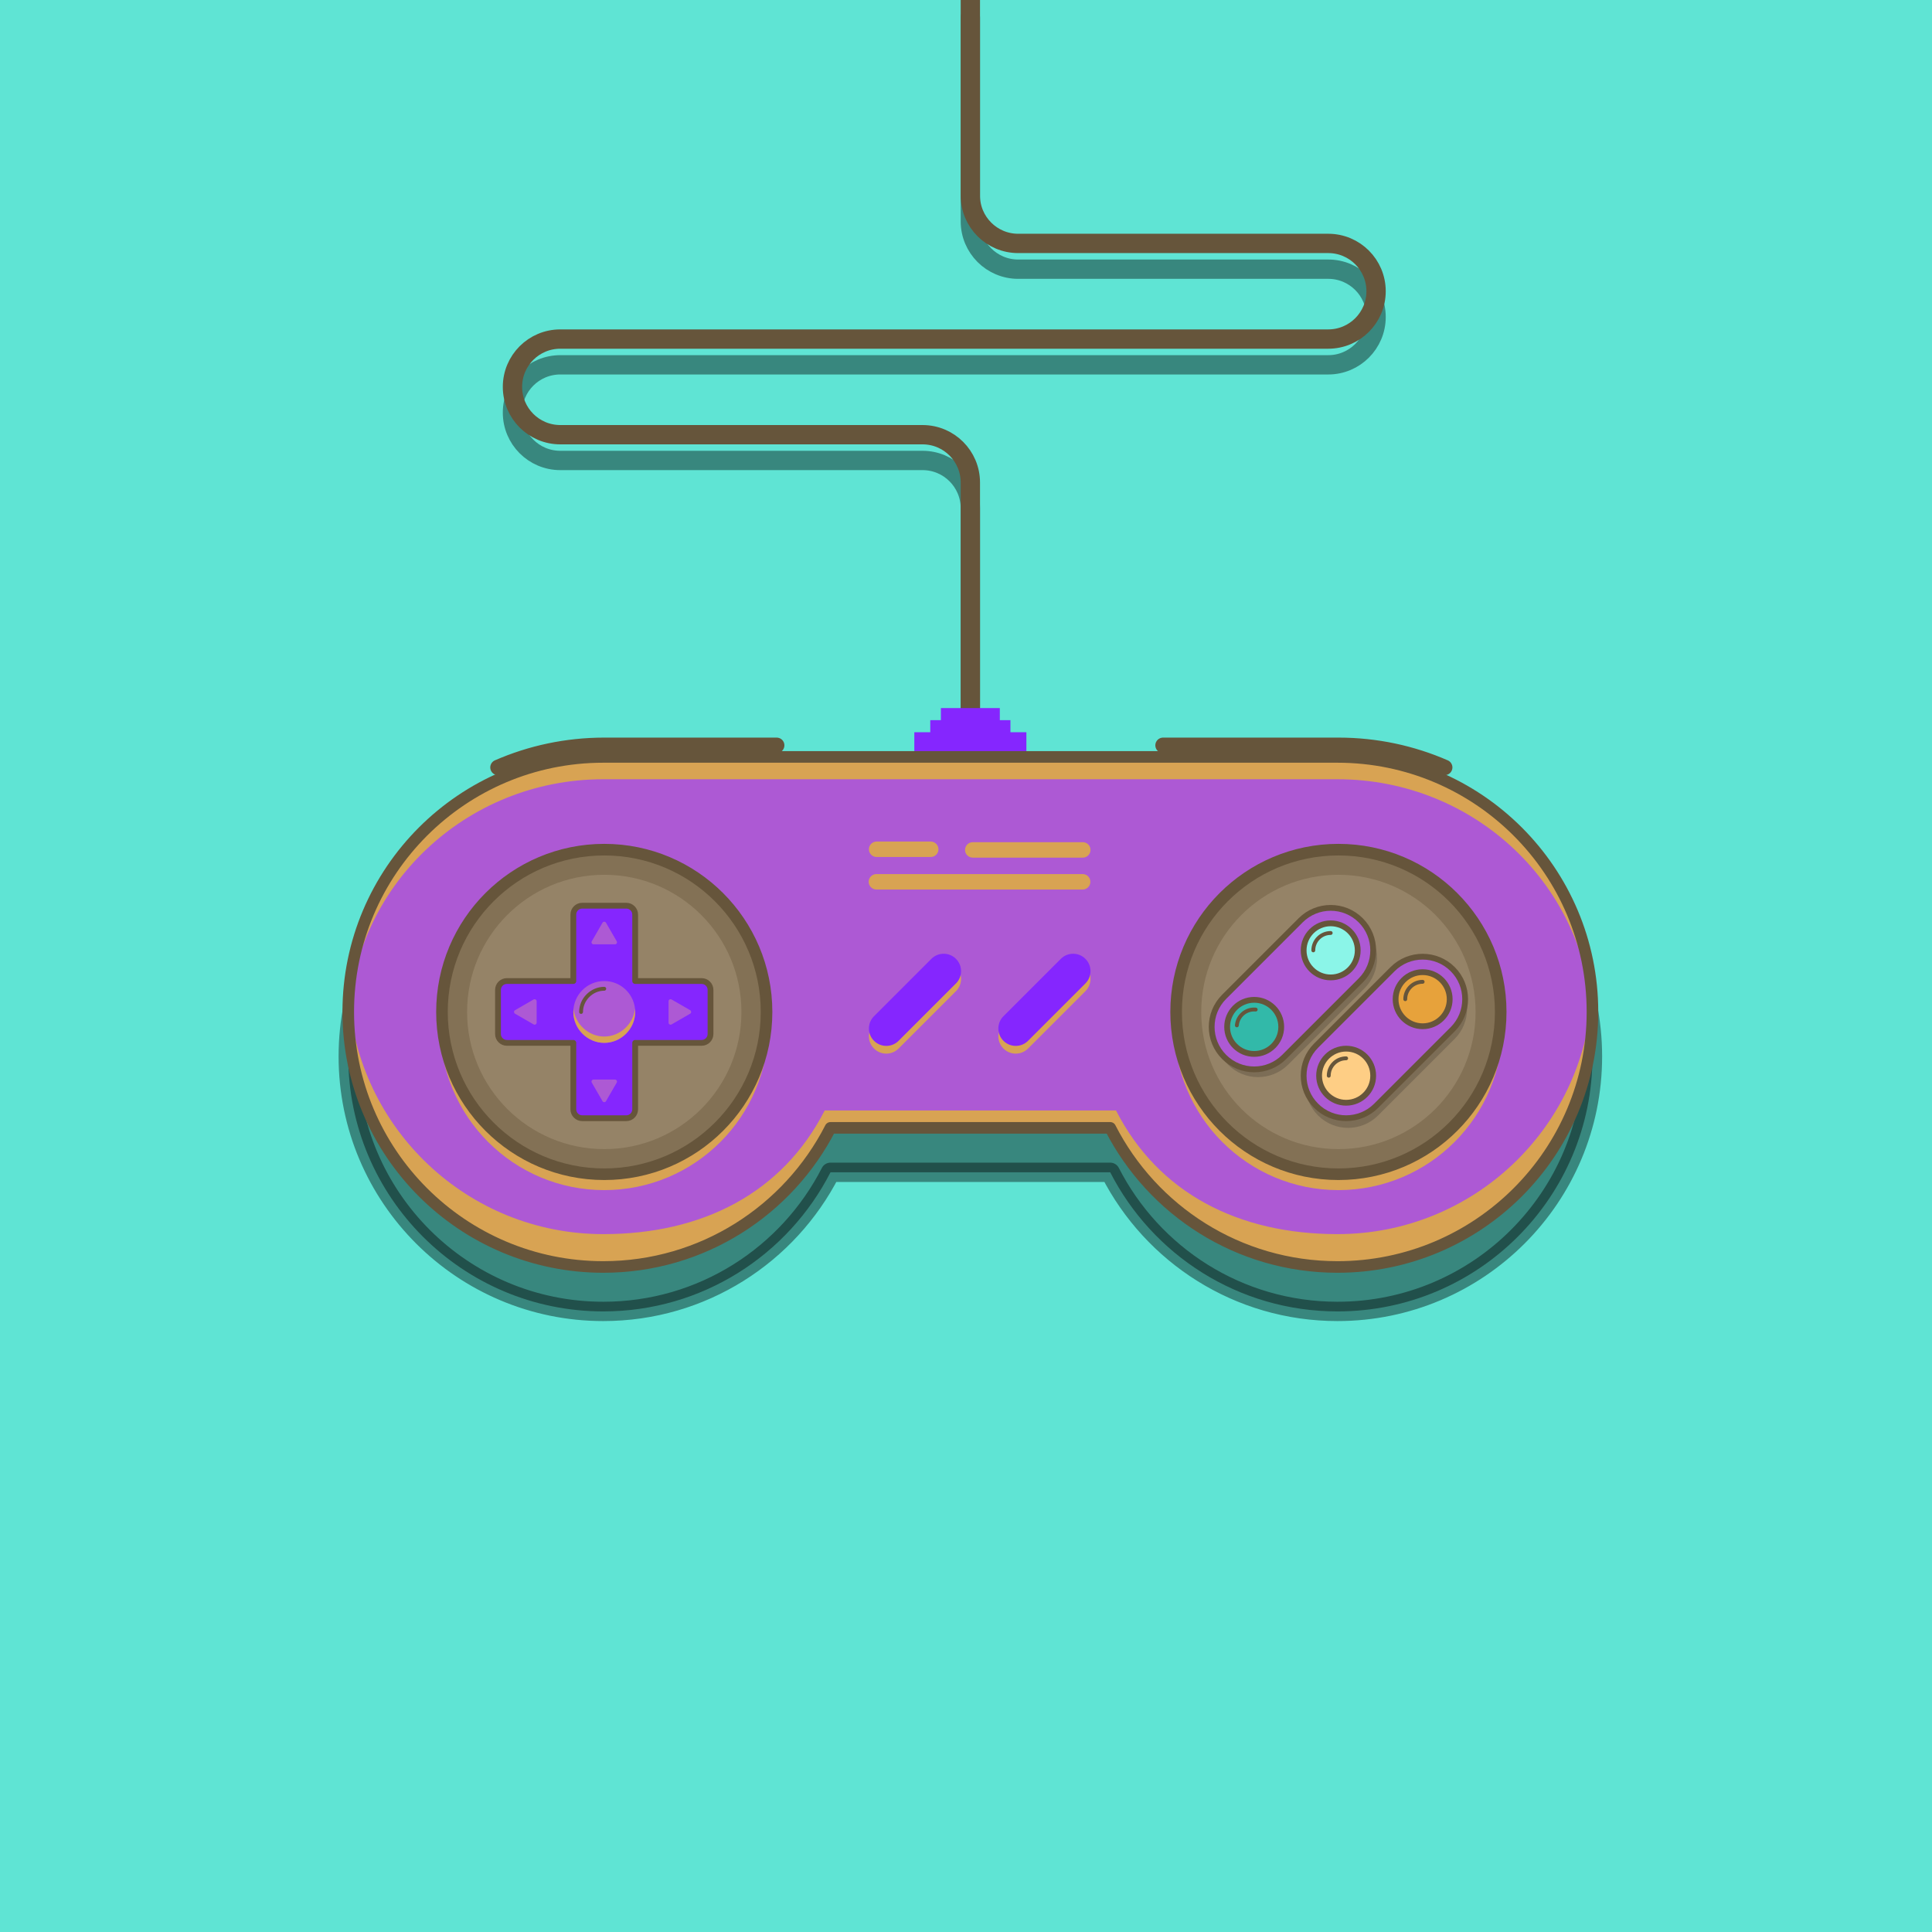 <svg xmlns="http://www.w3.org/2000/svg" enable-background="new 0 0 1000 1000" viewBox="0 0 1000 1000" id="Gamingconsole"><rect width="1000" height="1000" fill="#5fe4d4" class="color53bcbd svgShape"></rect><path stroke="#000000" stroke-linecap="round" stroke-linejoin="round" stroke-miterlimit="10" stroke-width="10" d="
	M692.254,414.781h-380c-72.902,0-132,59.098-132,132s59.098,132,132,132c51.296,0,95.757-29.26,117.606-72h144.789
	c21.849,42.74,66.31,72,117.606,72c72.902,0,132-59.098,132-132S765.156,414.781,692.254,414.781z" opacity=".41" class="colorStroke000000 svgStroke"></path><path fill="none" stroke="#000000" stroke-linecap="round" stroke-linejoin="round" stroke-miterlimit="10" stroke-width="10" d="
	M502.254,382.542V263.084c0-13.67-11.081-24.751-24.751-24.751H290.005c-13.67,0-24.751-11.081-24.751-24.751v0
	c0-13.67,11.081-24.751,24.751-24.751h397.498c13.67,0,24.751-11.081,24.751-24.751v0c0-13.67-11.081-24.751-24.751-24.751H527.005
	c-13.669,0-24.751-11.081-24.751-24.751V9" opacity=".41" class="colorStroke000000 svgStroke"></path><path fill="none" stroke="#66553b" stroke-linejoin="round" stroke-miterlimit="10" stroke-width="10" d="
	M502.254,369.209V249.751c0-13.67-11.081-24.751-24.751-24.751H290.005c-13.67,0-24.751-11.081-24.751-24.751v0
	c0-13.67,11.081-24.751,24.751-24.751h397.498c13.67,0,24.751-11.081,24.751-24.751v0c0-13.67-11.081-24.751-24.751-24.751H527.005
	c-13.669,0-24.751-11.081-24.751-24.751V0" class="colorStroke663c3b svgStroke"></path><rect width="58" height="12.499" x="473.254" y="379" fill="#8526fe" class="color663c3b svgShape"></rect><rect width="41.492" height="9.792" x="481.508" y="372.75" fill="#8526fe" class="color663c3b svgShape"></rect><rect width="30.492" height="9.374" x="487.008" y="366.501" fill="#8526fe" class="color663c3b svgShape"></rect><path fill="#ad59d4" d="M692.254,391.781h-380c-72.902,0-132,59.098-132,132s59.098,132,132,132
	c51.296,0,95.757-29.26,117.606-72h144.789c21.849,42.74,66.31,72,117.606,72c72.902,0,132-59.098,132-132
	S765.156,391.781,692.254,391.781z" class="colorfec556 svgShape"></path><path fill="#d8a353" d="M481.746 443.583h-28c-2.209 0-4-1.791-4-4l0 0c0-2.209 1.791-4 4-4h28c2.209 0 4 1.791 4 4l0 0C485.746 441.792 483.955 443.583 481.746 443.583zM560.444 443.912H503.5c-2.209 0-4-1.791-4-4l0 0c0-2.209 1.791-4 4-4h56.944c2.209 0 4 1.791 4 4l0 0C564.444 442.121 562.654 443.912 560.444 443.912zM560.38 460.417H453.62c-2.209 0-4-1.791-4-4l0 0c0-2.209 1.791-4 4-4H560.38c2.209 0 4 1.791 4 4l0 0C564.38 458.626 562.59 460.417 560.38 460.417zM452.382 542.723L452.382 542.723c-3.515-3.515-3.515-9.213 0-12.728l29.699-29.699c3.515-3.515 9.213-3.515 12.728 0l0 0c3.515 3.515 3.515 9.213 0 12.728l-29.698 29.698C461.595 546.238 455.897 546.238 452.382 542.723zM519.382 542.723L519.382 542.723c-3.515-3.515-3.515-9.213 0-12.728l29.698-29.699c3.515-3.515 9.213-3.515 12.728 0h0c3.515 3.515 3.515 9.213 0 12.728l-29.699 29.698C528.595 546.238 522.897 546.238 519.382 542.723z" class="colorf29940 svgShape"></path><path fill="#d8a353" d="M312.254,403.333h380c71.335,0,129.443,55.612,131.909,125.126
	c0.054-1.554,0.091-3.112,0.091-4.678c0-72.902-59.098-132-132-132h-380c-72.902,0-132,59.098-132,132
	c0,1.567,0.037,3.125,0.091,4.678C182.811,458.945,240.919,403.333,312.254,403.333z" class="colorf29940 svgShape"></path><path fill="#d8a353" d="M692.254,638.781c-51.296,0-92.757-21.26-114.606-64H426.86
	c-21.849,42.74-63.31,64-114.606,64c-70.045,0-127.337-54.561-131.72-123.5c-0.179,2.811-0.28,5.644-0.28,8.5
	c0,72.902,59.098,132,132,132c51.296,0,95.757-29.26,117.606-72h144.789c21.849,42.74,66.31,72,117.606,72
	c72.902,0,132-59.098,132-132c0-2.856-0.101-5.689-0.28-8.5C819.591,584.22,762.299,638.781,692.254,638.781z" class="colorf29940 svgShape"></path><circle cx="312.762" cy="531" r="85" fill="#d8a353" class="colorf29940 svgShape"></circle><circle cx="312.762" cy="523.781" r="84" fill="#837155" class="color835559 svgShape"></circle><circle cx="312.762" cy="523.781" r="71" fill="#958367" class="color95676b svgShape"></circle><path fill="#8526fe" d="M363.158,507.781h-34.396v-34.396c0-2.542-2.061-4.604-4.604-4.604h-22.793
	c-2.542,0-4.604,2.061-4.604,4.604v34.396h-34.396c-2.542,0-4.604,2.061-4.604,4.604v22.793c0,2.542,2.061,4.604,4.604,4.604h34.396
	v34.396c0,2.542,2.061,4.604,4.604,4.604h22.793c2.542,0,4.604-2.061,4.604-4.604v-34.396h34.396c2.542,0,4.604-2.061,4.604-4.604
	v-22.793C367.762,509.842,365.701,507.781,363.158,507.781z" class="color663c3b svgShape"></path><circle cx="312.762" cy="523.781" r="84" fill="none" stroke="#66553b" stroke-linecap="round" stroke-linejoin="round" stroke-miterlimit="10" stroke-width="6" class="colorStroke663c3b svgStroke"></circle><circle cx="692.762" cy="531" r="85" fill="#d8a353" class="colorf29940 svgShape"></circle><circle cx="692.762" cy="523.781" r="84" fill="#837155" class="color835559 svgShape"></circle><circle cx="692.762" cy="523.781" r="71" fill="#958367" class="color95676b svgShape"></circle><circle cx="692.762" cy="523.781" r="84" fill="none" stroke="#66553b" stroke-linecap="round" stroke-linejoin="round" stroke-miterlimit="10" stroke-width="6" class="colorStroke663c3b svgStroke"></circle><path fill="#ad59d4" d="M306.308 487.21l5.547-9.608c.403-.698 1.41-.698 1.813 0l5.547 9.608c.403.698-.101 1.57-.906 1.57h-11.094C306.409 488.78 305.905 487.908 306.308 487.21zM306.308 560.352l5.547 9.608c.403.698 1.41.698 1.813 0l5.547-9.608c.403-.698-.101-1.57-.906-1.57h-11.094C306.409 558.782 305.905 559.654 306.308 560.352z" class="colorfec556 svgShape"></path><path fill="none" stroke="#66553b" stroke-linecap="round" stroke-linejoin="round" stroke-miterlimit="10" stroke-width="3" d="
	M363.158,507.781h-34.396v-34.396c0-2.542-2.061-4.604-4.604-4.604h-22.793c-2.542,0-4.604,2.061-4.604,4.604v34.396h-34.396
	c-2.542,0-4.604,2.061-4.604,4.604v22.793c0,2.542,2.061,4.604,4.604,4.604h34.396v34.396c0,2.542,2.061,4.604,4.604,4.604h22.793
	c2.542,0,4.604-2.061,4.604-4.604v-34.396h34.396c2.542,0,4.604-2.061,4.604-4.604v-22.793
	C367.762,509.842,365.701,507.781,363.158,507.781z" class="colorStroke663c3b svgStroke"></path><path fill="#ad59d4" d="M347.618 517.328l9.608 5.547c.698.403.698 1.41 0 1.813l-9.608 5.547c-.698.403-1.57-.101-1.57-.906v-11.094C346.048 517.428 346.92 516.925 347.618 517.328zM276.191 517.328l-9.608 5.547c-.698.403-.698 1.41 0 1.813l9.608 5.547c.698.403 1.57-.101 1.57-.906v-11.094C277.761 517.428 276.888 516.925 276.191 517.328z" class="colorfec556 svgShape"></path><path fill="none" stroke="#66553b" stroke-linecap="round" stroke-linejoin="round" stroke-miterlimit="10" stroke-width="8" d="M602 385.781h90.762c19.539 0 38.143 4.082 55.003 11.437M257.761 397.217c16.86-7.355 35.462-11.436 55-11.436H402" class="colorStroke663c3b svgStroke"></path><path fill="none" stroke="#66553b" stroke-linecap="round" stroke-linejoin="round" stroke-miterlimit="10" stroke-width="6" d="
	M692.254,391.781h-380c-72.902,0-132,59.098-132,132s59.098,132,132,132c51.296,0,95.757-29.26,117.606-72h144.789
	c21.849,42.74,66.31,72,117.606,72c72.902,0,132-59.098,132-132S765.156,391.781,692.254,391.781z" class="colorStroke663c3b svgStroke"></path><path d="M706.318,511.468l-39.598,39.598c-8.591,8.592-22.521,8.592-31.113,0l0,0
	c-8.592-8.592-8.592-22.521,0-31.113l39.598-39.598c8.591-8.592,22.521-8.592,31.113,0v0
	C714.91,488.947,714.91,502.877,706.318,511.468z" opacity=".17" fill="#000000" class="color000000 svgShape"></path><path fill="#ad59d4" d="M704.318,507.468l-39.598,39.598c-8.591,8.592-22.521,8.592-31.113,0l0,0
	c-8.592-8.592-8.592-22.521,0-31.113l39.598-39.598c8.591-8.592,22.521-8.592,31.113,0v0
	C712.91,484.947,712.91,498.877,704.318,507.468z" class="colorfec556 svgShape"></path><path fill="none" stroke="#66553b" stroke-linecap="round" stroke-linejoin="round" stroke-miterlimit="10" stroke-width="3" d="
	M704.318,507.468l-39.598,39.598c-8.591,8.592-22.521,8.592-31.113,0l0,0c-8.592-8.592-8.592-22.521,0-31.113l39.598-39.598
	c8.591-8.592,22.521-8.592,31.113,0v0C712.91,484.947,712.91,498.877,704.318,507.468z" class="colorStroke663c3b svgStroke"></path><circle cx="649.164" cy="531.51" r="14" fill="#32b9a9" class="color32b94d svgShape"></circle><path fill="none" stroke="#66553b" stroke-linecap="round" stroke-linejoin="round" stroke-miterlimit="10" stroke-width="2" d="
	M640.198,530.726c0.433-4.952,4.798-8.615,9.75-8.181" class="colorStroke663c3b svgStroke"></path><circle cx="649.164" cy="531.51" r="14" fill="none" stroke="#66553b" stroke-linecap="round" stroke-linejoin="round" stroke-miterlimit="10" stroke-width="3" class="colorStroke663c3b svgStroke"></circle><circle cx="688.762" cy="491.912" r="14" fill="#8bf5e8" class="color8bd8f5 svgShape"></circle><path fill="none" stroke="#66553b" stroke-linecap="round" stroke-linejoin="round" stroke-miterlimit="10" stroke-width="2" d="
	M679.762,491.912c0-4.971,4.029-9,9-9" class="colorStroke663c3b svgStroke"></path><circle cx="688.762" cy="491.912" r="14" fill="none" stroke="#66553b" stroke-linecap="round" stroke-linejoin="round" stroke-miterlimit="10" stroke-width="3" class="colorStroke663c3b svgStroke"></circle><path d="M752.916,537.739l-39.598,39.598c-8.592,8.592-22.521,8.592-31.113,0h0
	c-8.591-8.592-8.591-22.521,0-31.113l39.598-39.598c8.592-8.592,22.521-8.592,31.113,0l0,0
	C761.508,515.218,761.508,529.148,752.916,537.739z" opacity=".17" fill="#000000" class="color000000 svgShape"></path><path fill="#ad59d4" d="M751.916,532.739l-39.598,39.598c-8.592,8.592-22.521,8.592-31.113,0h0
	c-8.591-8.592-8.591-22.521,0-31.113l39.598-39.598c8.592-8.592,22.521-8.592,31.113,0l0,0
	C760.508,510.218,760.508,524.148,751.916,532.739z" class="colorfec556 svgShape"></path><path fill="none" stroke="#66553b" stroke-linecap="round" stroke-linejoin="round" stroke-miterlimit="10" stroke-width="3" d="
	M751.916,532.739l-39.598,39.598c-8.592,8.592-22.521,8.592-31.113,0h0c-8.591-8.592-8.591-22.521,0-31.113l39.598-39.598
	c8.592-8.592,22.521-8.592,31.113,0l0,0C760.508,510.218,760.508,524.148,751.916,532.739z" class="colorStroke663c3b svgStroke"></path><circle cx="696.762" cy="556.781" r="14" fill="#fece85" class="colorfef585 svgShape"></circle><path fill="none" stroke="#66553b" stroke-linecap="round" stroke-linejoin="round" stroke-miterlimit="10" stroke-width="2" d="
	M687.762,556.781c0-4.971,4.029-9,9-9" class="colorStroke663c3b svgStroke"></path><circle cx="696.762" cy="556.781" r="14" fill="none" stroke="#66553b" stroke-linecap="round" stroke-linejoin="round" stroke-miterlimit="10" stroke-width="3" class="colorStroke663c3b svgStroke"></circle><circle cx="736.36" cy="517.183" r="14" fill="#e7a23b" class="colore7503b svgShape"></circle><path fill="none" stroke="#66553b" stroke-linecap="round" stroke-linejoin="round" stroke-miterlimit="10" stroke-width="2" d="
	M727.36,517.183c0-4.971,4.029-9,9-9" class="colorStroke663c3b svgStroke"></path><circle cx="736.36" cy="517.183" r="14" fill="none" stroke="#66553b" stroke-linecap="round" stroke-linejoin="round" stroke-miterlimit="10" stroke-width="3" class="colorStroke663c3b svgStroke"></circle><path fill="#8526fe" d="M452.382 538.723L452.382 538.723c-3.515-3.515-3.515-9.213 0-12.728l29.699-29.699c3.515-3.515 9.213-3.515 12.728 0l0 0c3.515 3.515 3.515 9.213 0 12.728l-29.698 29.698C461.595 542.238 455.897 542.238 452.382 538.723zM519.382 538.723L519.382 538.723c-3.515-3.515-3.515-9.213 0-12.728l29.698-29.699c3.515-3.515 9.213-3.515 12.728 0h0c3.515 3.515 3.515 9.213 0 12.728l-29.699 29.698C528.595 542.238 522.897 542.238 519.382 538.723z" class="color663c3b svgShape"></path><circle cx="312.762" cy="523.781" r="16" fill="#ad59d4" class="colorfec556 svgShape"></circle><path fill="#d8a353" d="M312.762,536.51c-8.121,0-15.062-6.425-15.911-14.364
	c-0.058,0.539-0.089,1.084-0.089,1.636c0,8.673,7.328,16,16,16s16-7.327,16-16c0-0.551-0.031-1.097-0.089-1.636
	C327.823,530.085,320.883,536.51,312.762,536.51z" class="colorf29940 svgShape"></path><path fill="none" stroke="#66553b" stroke-linecap="round" stroke-linejoin="round" stroke-miterlimit="10" stroke-width="2" d="
	M300.762,523.781c0-6.505,5.496-12,12-12" class="colorStroke663c3b svgStroke"></path></svg>